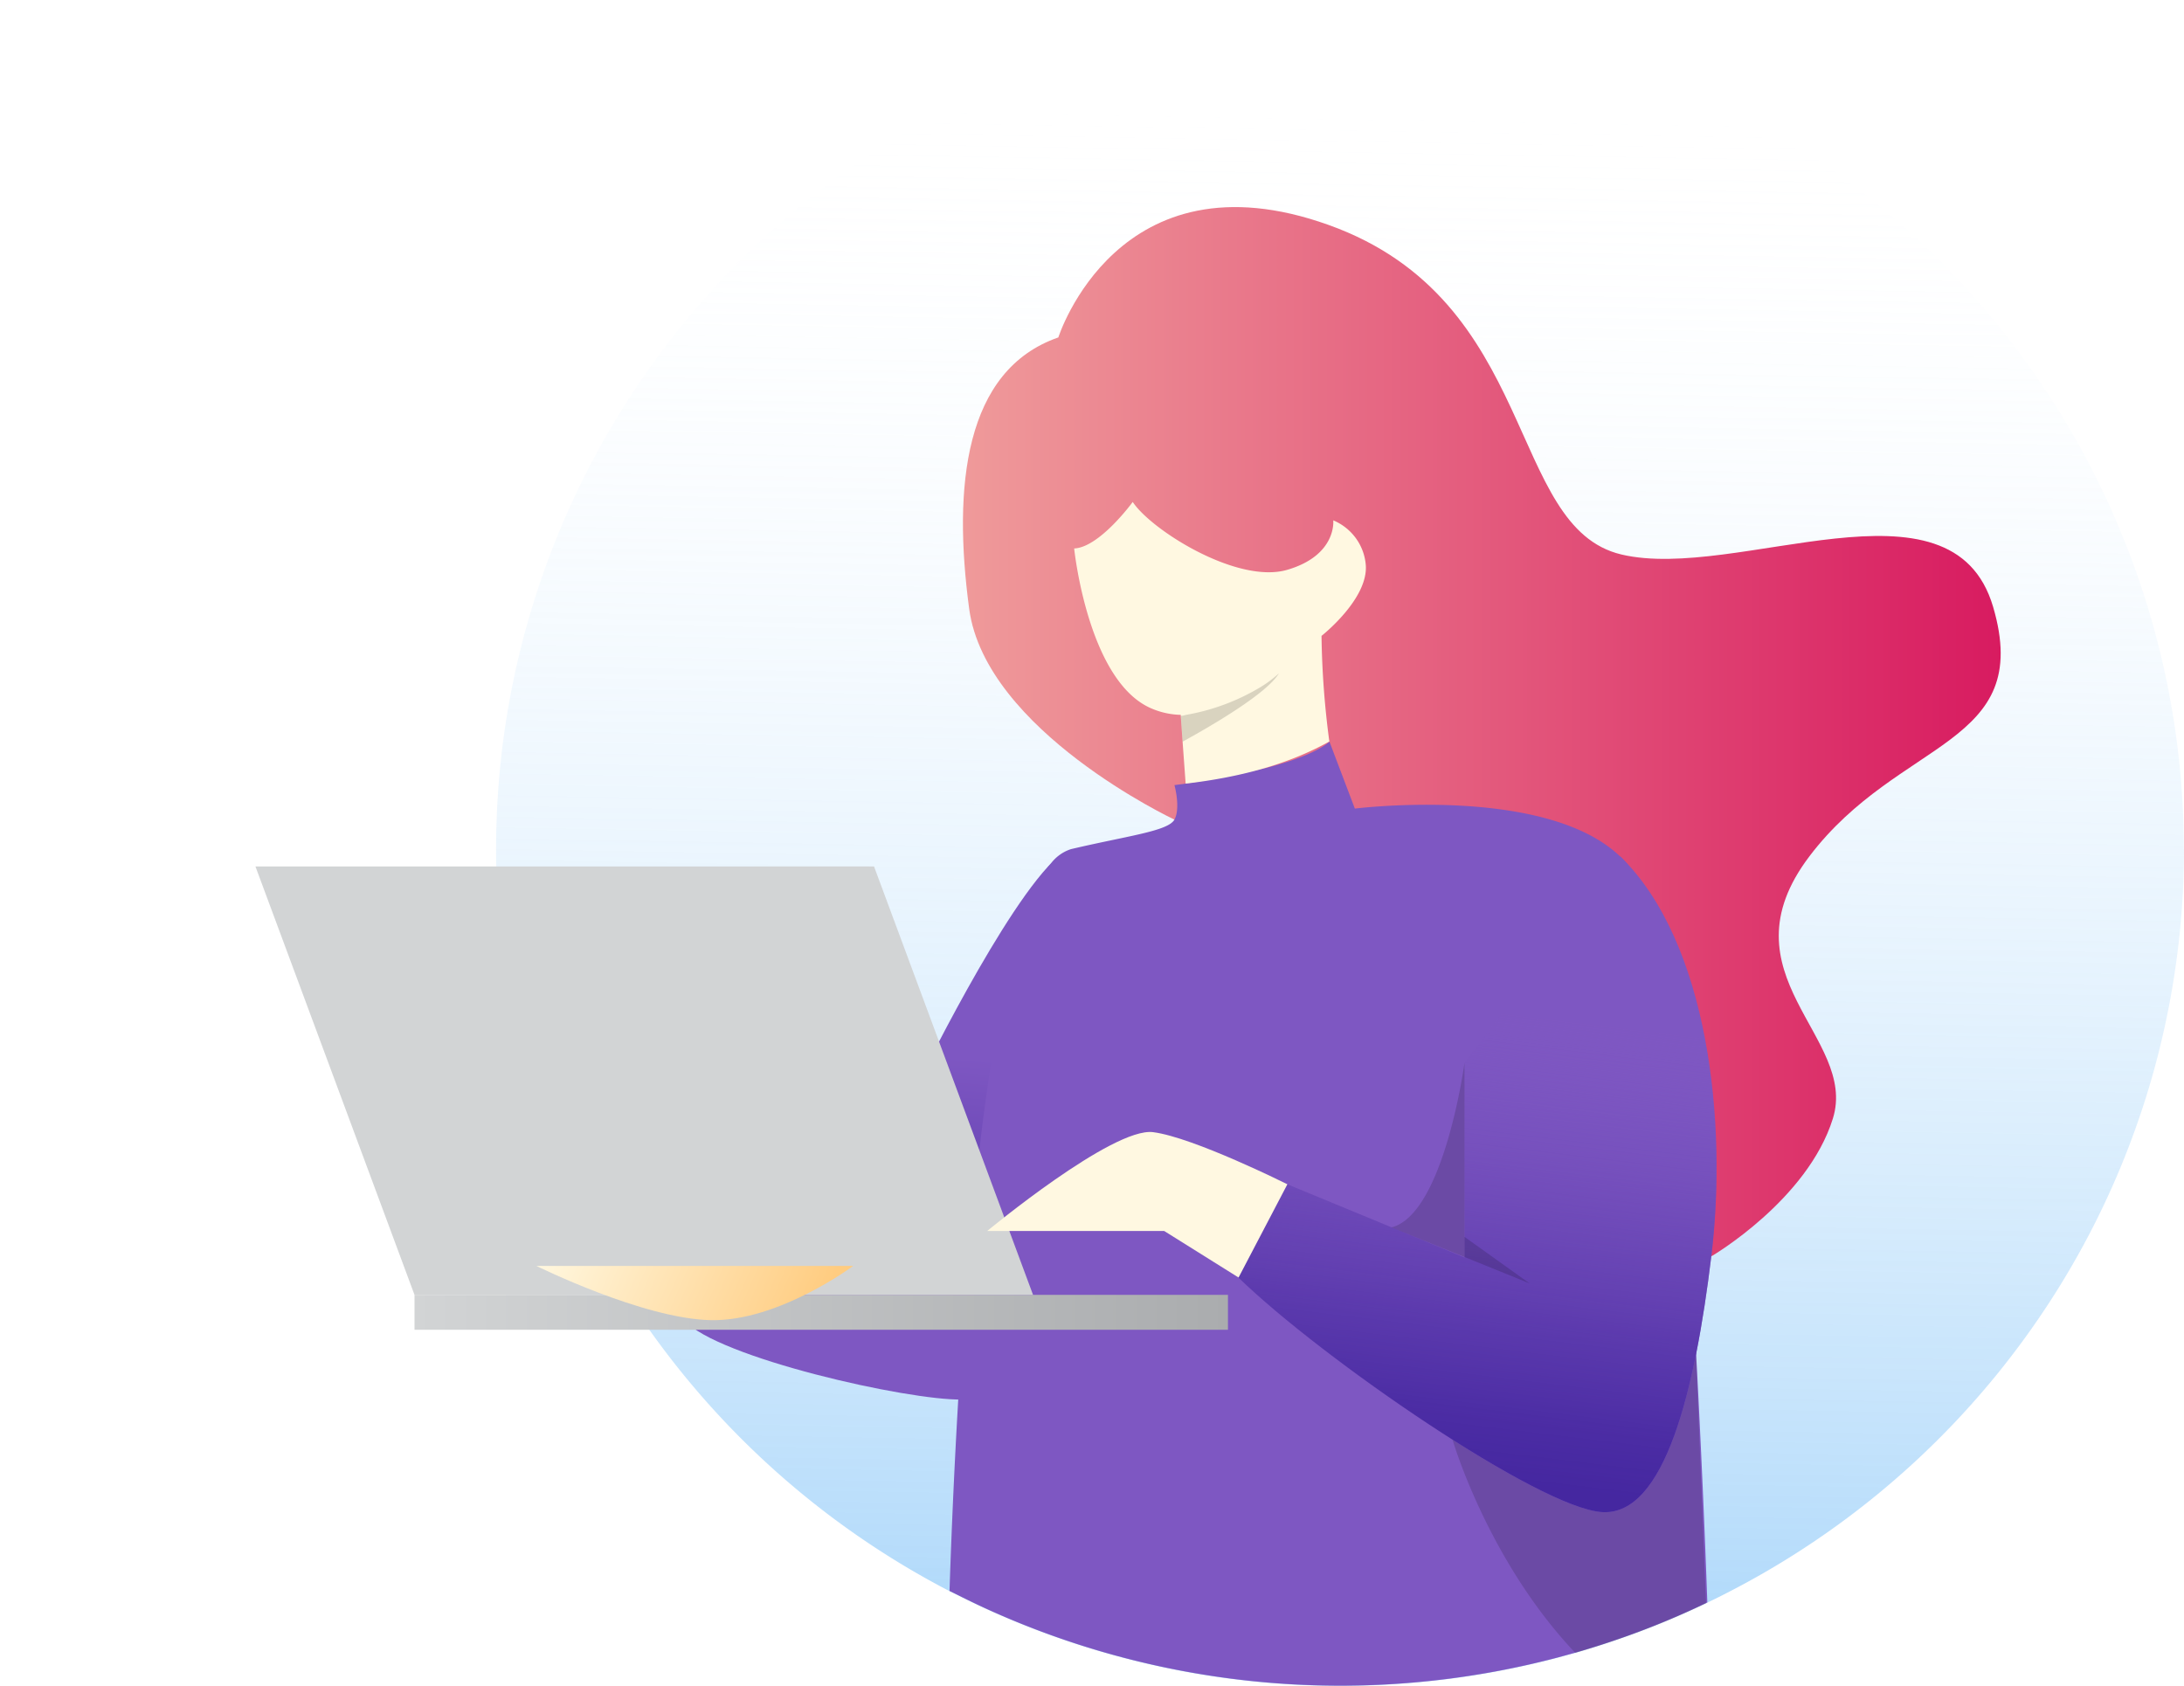 <svg width="171" height="132" viewBox="0 0 171 132" fill="none" xmlns="http://www.w3.org/2000/svg"><path d="M171 66.5a65.142 65.142 0 01-9.68 34.116 65.915 65.915 0 01-26.173 24.14 42.54 42.54 0 01-1.468.727l-.102.051-.351.167a64.15 64.15 0 01-6.548 2.662c-1.101.38-2.214.732-3.338 1.056l-1.345.368a66.803 66.803 0 01-44.914-3.874 67.422 67.422 0 01-1.717-.824l-1.02-.505a66.14 66.14 0 01-24.846-22.434 54.879 54.879 0 01-1.865-3.031c-.527-.9-1.036-1.81-1.529-2.733A64.777 64.777 0 0138.843 66.5c0-1.226.034-2.445.102-3.657C39.9 45.81 47.52 29.82 60.185 18.27 72.849 6.723 89.559.528 106.759 1.005c17.201.476 33.535 7.586 45.529 19.818 11.995 12.23 18.702 28.618 18.697 45.677H171z" fill="url(#paint0_linear)"/><path d="M91.945 64.171s-14.778-6.946-16.062-16.504c-1.284-9.557-.382-18.69 6.981-21.247 0 0 4.658-14.72 21.168-8.805 16.51 5.915 13.906 23.677 22.931 25.804 9.024 2.127 25.876-6.83 29.091 4.097s-7.358 10.26-14.385 19.535 3.827 14.144 1.839 20.53c-1.987 6.385-9.493 10.775-9.493 10.775L91.945 64.17z" fill="url(#paint1_linear)"/><path d="M71.71 85.136l4.173 11.25h.454l6.528-29.335C78.742 70.632 71.71 85.136 71.71 85.136z" fill="url(#paint2_linear)"/><path d="M64.382 100.654l-2.645 1.319c-3.281 1.95-8.183 1.394-8.183 1.394 2.65 2.955 17.57 6.3 21.763 6.214l.775-10.467h-9.294l-2.416 1.54z" fill="url(#paint3_linear)"/><path d="M133.679 125.468l-.102.051-.351.166a64.15 64.15 0 01-6.548 2.663c-1.101.38-2.214.732-3.338 1.055l-1.345.369a66.802 66.802 0 01-44.914-3.874 67.422 67.422 0 01-1.717-.824l-1.02-.505c.143-4.334.363-9.522.684-14.993.203-3.42.453-6.951.749-10.457.076-.915.158-1.824.24-2.733 1.202-12.922 3.128-24.905 6.216-28.714l.046-.05a3.154 3.154 0 011.58-1.137c4.458-1.05 7.602-1.404 8.097-2.314.494-.91 0-2.697 0-2.697l.886-.122c1.29-.192 3.791-.596 6.16-1.202a.075.075 0 00.047 0c2.094-.54 4.076-1.238 5.044-2.076l1.988 5.238s14.945-1.874 20.78 3.759a.56.56 0 01.097.09c.061.056.119.115.173.178.347.364.656.761.922 1.187 1.901 3.03 3.246 15.195 4.179 28.39.214 3.031.408 6.163.576 9.23.387 7.082.677 13.942.871 19.322z" fill="url(#paint4_linear)"/><path opacity=".15" d="M133.577 125.534l-.351.167a64.17 64.17 0 01-6.548 2.662 67.4 67.4 0 01-3.338 1.056c-6.884-7.27-9.615-16.706-9.615-16.706l19.073-6.567.779 19.388z" fill="#000"/><path d="M126.856 67.05c6.904 6.72 8.407 20.824 7.134 31.321-1.274 10.497-3.639 20.328-8.551 20.025-4.912-.303-21.912-11.993-28.48-18.368l3.837-7.3 13.881 5.734V83.181l12.179-16.13z" fill="url(#paint5_linear)"/><path d="M126.856 67.05c6.904 6.72 8.407 20.824 7.134 31.321-1.274 10.497-3.639 20.328-8.551 20.025-4.912-.303-21.912-11.993-28.48-18.368l3.837-7.3 13.881 5.734V83.181l12.179-16.13z" fill="url(#paint6_linear)"/><g filter="url(#filter0_d)"><path d="M91.145 96.386h-63.69v2.733h63.69v-2.733z" fill="url(#paint7_linear)"/><path d="M63.435 62.843H15l12.454 33.543h48.43l-12.45-33.543z" fill="url(#paint8_linear)"/></g><path d="M41.997 99.119s8.357 4.147 13.667 4.248c5.31.101 11.139-4.248 11.139-4.248H41.997z" fill="url(#paint9_linear)"/><path d="M100.796 92.728s-7.348-3.677-10.512-4.081c-3.165-.405-12.99 7.739-12.99 7.739h13.861l5.82 3.642 3.821-7.3z" fill="url(#paint10_linear)"/><path d="M103.471 49.789c.037 2.766.241 5.528.612 8.27-3.287 1.833-7.134 2.819-11.251 3.298l-.24-3.298-.143-2.021v-.066a6.123 6.123 0 01-2.303-.505c-4.973-2.127-6.043-12.523-6.043-12.523 1.992-.08 4.586-3.642 4.586-3.642 1.452 2.202 8.189 6.456 12.097 5.314 3.908-1.142 3.603-3.874 3.603-3.874a4.185 4.185 0 011.767 1.394 4.13 4.13 0 01.78 2.101c.209 2.667-3.465 5.552-3.465 5.552z" fill="url(#paint11_linear)"/><path opacity=".15" d="M100.134 52.724c-.922 1.546-5.095 4.006-7.536 5.345l-.143-2.02c.153 0 .3-.051.443-.082a16.907 16.907 0 005.703-2.111 8.898 8.898 0 001.462-1.071l.071-.06zm8.815 43.379l10.813 4.385-5.095-3.642v-13.64s-1.595 11.851-5.718 12.897z" fill="#000"/><defs><linearGradient id="paint0_linear" x1="105.193" y1="8.094" x2="102.971" y2="137.225" gradientUnits="userSpaceOnUse"><stop stop-color="#fff" stop-opacity="0"/><stop offset="1" stop-color="#64B5F6" stop-opacity=".6"/></linearGradient><linearGradient id="paint1_linear" x1="75.399" y1="57.281" x2="156.655" y2="57.281" gradientUnits="userSpaceOnUse"><stop stop-color="#EF9A9A"/><stop offset="1" stop-color="#D81B60"/></linearGradient><linearGradient id="paint2_linear" x1="76.683" y1="82.883" x2="74.274" y2="110.514" gradientUnits="userSpaceOnUse"><stop stop-color="#7E57C2"/><stop offset="1" stop-color="#4527A0"/></linearGradient><linearGradient id="paint3_linear" x1="6813.02" y1="2527.43" x2="6789.49" y2="3103.43" gradientUnits="userSpaceOnUse"><stop stop-color="#7E57C2"/><stop offset="1" stop-color="#4527A0"/></linearGradient><linearGradient id="paint4_linear" x1="20341.2" y1="14858" x2="24468.7" y2="22492.9" gradientUnits="userSpaceOnUse"><stop stop-color="#7E57C2"/><stop offset="1" stop-color="#4527A0"/></linearGradient><linearGradient id="paint5_linear" x1="13960.4" y1="9770.53" x2="17624.5" y2="15926.1" gradientUnits="userSpaceOnUse"><stop stop-color="#7E57C2"/><stop offset="1" stop-color="#4527A0"/></linearGradient><linearGradient id="paint6_linear" x1="118.758" y1="72.749" x2="113.038" y2="119.812" gradientUnits="userSpaceOnUse"><stop offset=".14" stop-color="#7E57C2" stop-opacity="0"/><stop offset=".26" stop-color="#724DBB" stop-opacity=".21"/><stop offset=".48" stop-color="#5F3DAF" stop-opacity=".55"/><stop offset=".66" stop-color="#5131A7" stop-opacity=".79"/><stop offset=".81" stop-color="#482AA2" stop-opacity=".94"/><stop offset=".91" stop-color="#4527A0"/></linearGradient><linearGradient id="paint7_linear" x1="27.454" y1="97.75" x2="91.145" y2="97.75" gradientUnits="userSpaceOnUse"><stop stop-color="#D2D4D5"/><stop offset="1" stop-color="#AAACAE"/></linearGradient><linearGradient id="paint8_linear" x1="537.989" y1="4198.71" x2="4142.02" y2="8332.05" gradientUnits="userSpaceOnUse"><stop stop-color="#D2D4D5"/><stop offset="1" stop-color="#AAACAE"/></linearGradient><linearGradient id="paint9_linear" x1="43.577" y1="94.557" x2="63.884" y2="103.338" gradientUnits="userSpaceOnUse"><stop stop-color="#FFF8E1"/><stop offset="1" stop-color="#FFCC80"/></linearGradient><linearGradient id="paint10_linear" x1="7875.06" y1="2941.73" x2="8393.29" y2="3509.97" gradientUnits="userSpaceOnUse"><stop stop-color="#FFF8E1"/><stop offset="1" stop-color="#FFCC80"/></linearGradient><linearGradient id="paint11_linear" x1="8044.47" y1="3227.22" x2="8499.41" y2="4088.69" gradientUnits="userSpaceOnUse"><stop stop-color="#FFF8E1"/><stop offset="1" stop-color="#FFCC80"/></linearGradient><filter id="filter0_d" x="0" y="47.843" width="116.145" height="76.276" filterUnits="userSpaceOnUse" color-interpolation-filters="sRGB"><feFlood flood-opacity="0" result="BackgroundImageFix"/><feColorMatrix in="SourceAlpha" values="0 0 0 0 0 0 0 0 0 0 0 0 0 0 0 0 0 0 127 0"/><feOffset dx="5" dy="5"/><feGaussianBlur stdDeviation="10"/><feColorMatrix values="0 0 0 0 0 0 0 0 0 0 0 0 0 0 0 0 0 0 0.2 0"/><feBlend in2="BackgroundImageFix" result="effect1_dropShadow"/><feBlend in="SourceGraphic" in2="effect1_dropShadow" result="shape"/></filter></defs></svg>